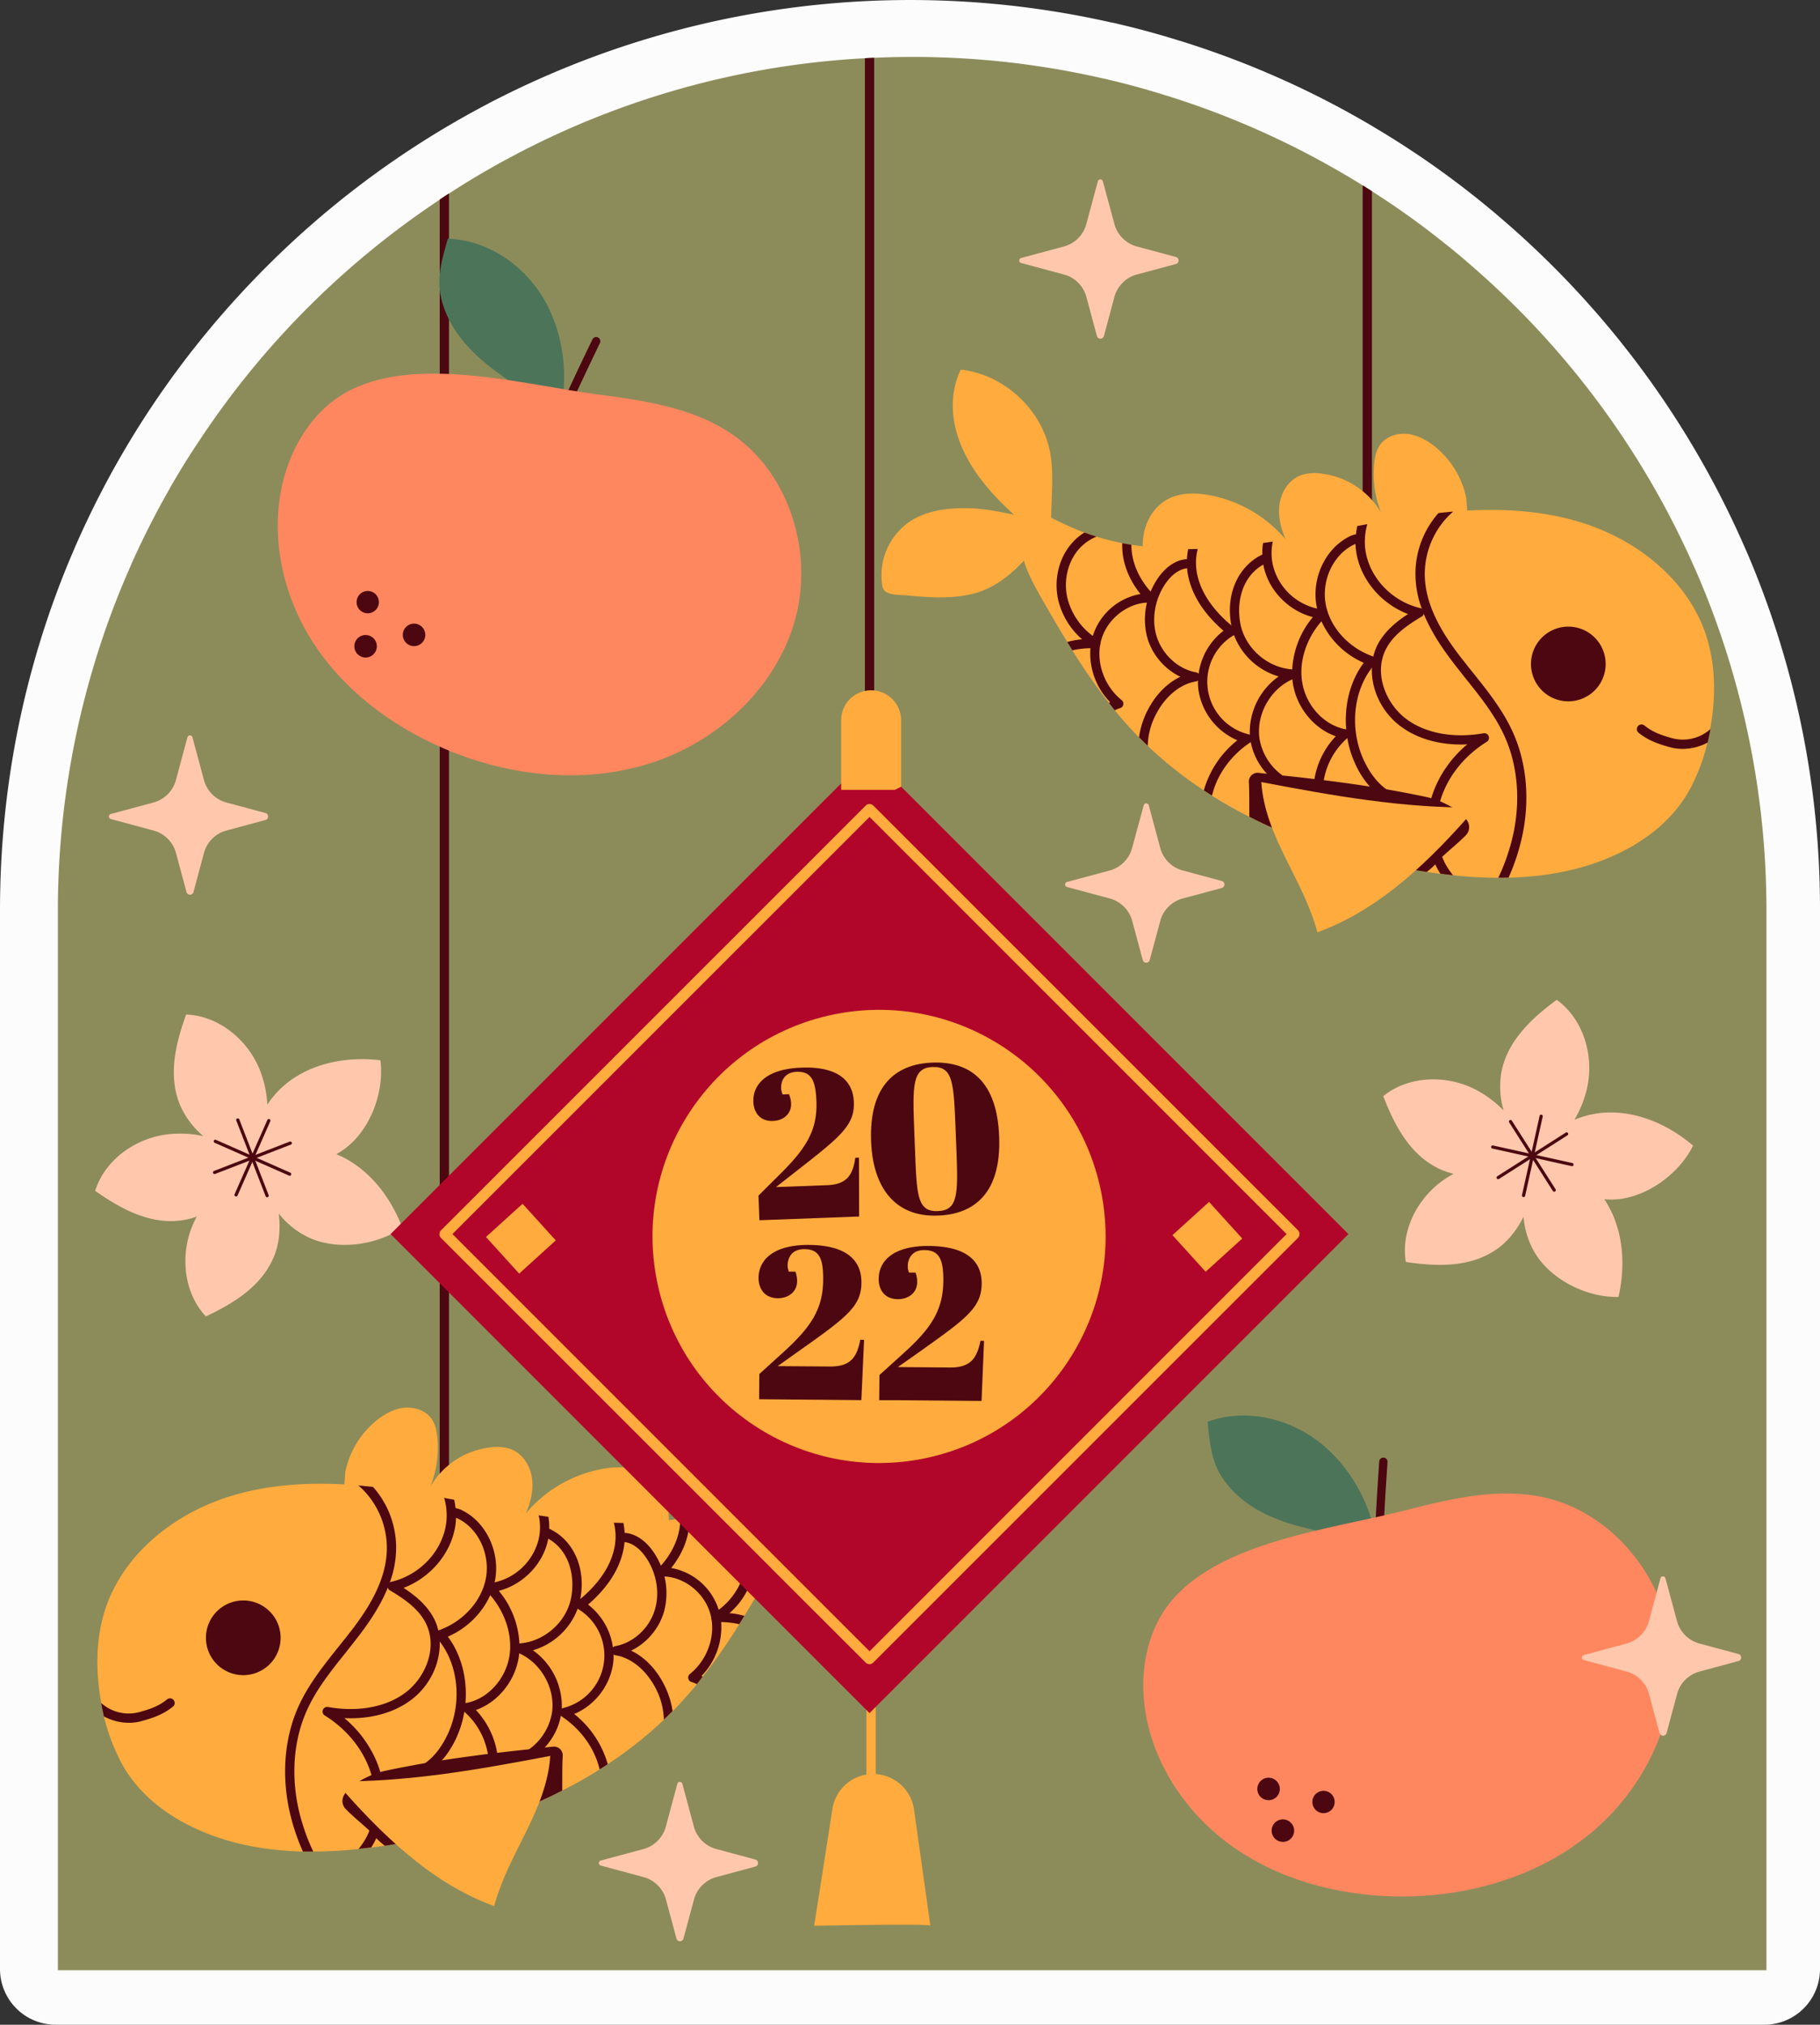 <svg xmlns="http://www.w3.org/2000/svg" width="971" height="1080" viewBox="0 0 971 1080"><rect x="0" y="0" width="971" height="1080" fill="#333333" stroke="none"/><g id="Слой_2" data-name="Слой 2"><g id="stickers04_537981174"><g id="stickers04_537981174-2" data-name="stickers04_537981174"><path d="M941.28 1080A29.72 29.72.0 0 0 971 1050.28V485.51a482.35 482.35.0 0 0-37.58-187.62c-1.46-3.47-3-6.88-4.5-10.29A488 488 0 0 0 800.83 116.44l-.29-.26A478.78 478.78.0 0 0 733.35 68c-.29-.19-.59-.37-.89-.55a482.31 482.31.0 0 0-1e2-44.76c-.9-.31-2.13-.69-3.4-1.05C618.58 18.37 608 15.47 597.52 13c-1.53-.39-3-.75-4.59-1A486.27 486.27.0 0 0 263.62 53.63c-1.22.59-2.44 1.23-3.65 1.92a484.88 484.88.0 0 0-117.75 86.67C50.51 233.93.0 355.85.0 485.51v564.77A29.72 29.72.0 0 0 29.72 1080z" fill="#fcfcfc"/><path d="M30.88 486.15v564.77H942.43V486.15a454.91 454.91.0 0 0-12.38-105.87A449.94 449.94.0 0 0 907.16 310q-2-4.75-4.16-9.51A455.53 455.53.0 0 0 782.42 139.46v-.05c-3.92-3.37-7.93-6.69-12-9.86A432 432 0 0 0 731.93 102c-1.63-1.08-3.27-2.12-4.95-3.12-2.77-1.73-5.55-3.46-8.37-5.1a0 0 0 0 0-.05.0 452.25 452.25.0 0 0-93.88-42.06c-.9-.3-1.84-.59-2.78-.84Q607 46.15 591.58 42.55c-1.14-.29-2.28-.59-3.47-.79A453.3 453.3.0 0 0 486.65 30.37c-6.78.0-13.52.15-20.26.45-1.63.0-3.27.14-4.95.24A452 452 0 0 0 278 80.9c-.84.4-1.69.84-2.53 1.34q-18.51 9.66-35.92 21c-1.68 1-3.31 2.13-4.95 3.27A455.1 455.1.0 0 0 106.87 234.23C101.27 242.55 96 251 91 259.69c-.6 1.14-1.24 2.28-1.88 3.42-6.44 11.4-12.39 23.14-17.84 35.13-.54 1.19-1.09 2.37-1.58 3.61A444.09 444.09.0 0 0 53.17 345 455.54 455.54.0 0 0 30.88 486.15z" fill="#8c8c5b"/><path d="M50.79 635.2c5-16.17 20.82-27.64 37.57-30a58 58 0 0 1 20.13.81 45.42 45.42.0 0 1-12.25-16.17c-6.68-15.62-2.74-32.7 3.07-48.67 16.91.58 32.13 12.85 38.83 28.38a58.17 58.17.0 0 1 4.49 19.67 49.27 49.27.0 0 1 12-12.67c13.65-10 31.52-13 48.31-11 2.22 16.93-5.4 37.33-19.22 47.37a42.84 42.84.0 0 1-4.3 2.71c1 .43 2.09.89 3.1 1.39 15.17 7.51 26.12 21.95 32.09 37.77-14 9.79-35.61 12.44-50.89 4.82a45.22 45.22.0 0 1-15-12.29c.95 7.79.33 15.66-2.39 22.51-6.28 15.79-21.12 25.13-36.5 32.35-11.58-12.33-13.72-31.76-7.52-47.5a55.8 55.8.0 0 1 2.67-5.76A39.67 39.67.0 0 1 97 650.92C80.14 653.27 64.68 645 50.79 635.2z" fill="#ffc8ac"/><path d="M143 638.47a.85.85.0 0 0 .32-1l-15.66-40.4a.86.86.0 0 0-1.11-.49.84.84.0 0 0-.49 1.1l15.67 40.41a.85.85.0 0 0 1.11.48z" fill="#4c0711"/><path d="M155 627a.93.93.0 0 0 .31-.37.86.86.0 0 0-.44-1.13L115.21 608a.85.85.0 1 0-.69 1.56l39.64 17.5A.88.88.0 0 0 155 627z" fill="#4c0711"/><path d="M155.36 610.44a.86.86.0 0 0-.78-1.51l-40.41 15.66a.85.85.0 0 0 .62 1.59l40.41-15.66z" fill="#4c0711"/><path d="M126.41 638.09a.87.87.0 0 0 .31-.37l17.49-39.64a.85.85.0 1 0-1.56-.69L125.15 637a.86.86.0 0 0 1.26 1.06z" fill="#4c0711"/><path d="M727 98.88V308.2h4.95V102C730.3 100.92 728.66 99.88 727 98.88z" fill="#4c0711"/><path d="M782.31 265.87A47.43 47.43.0 0 0 765 237.78c-4.27-3.32-9.28-5.94-14.67-6.37s-11.17 1.65-14.22 6.12c-1.9 2.8-2.6 6.24-2.95 9.61a55.56 55.56.0 0 0 3.73 26.38 42.83 42.83.0 0 0-32.81-21 22.55 22.55.0 0 0-10.51 1.17c-6 2.46-9.94 8.67-10.9 15.09s.66 13 3.22 18.95A70 70 0 0 0 644.49 264c-7.22-1.22-15-1.21-21.47 2.25-6.66 3.56-11.14 10.5-12.67 17.89s-.32 15.16 2.38 22.21c7.22 18.89 25 32.64 44.54 37.77s40.59 2.34 59.48-4.87c28.66-11 53.52-32.54 66.5-60.35z" fill="#ffab3d"/><path d="M544.57 290.62a40.16 40.16.0 0 0 1.68 8.38c2.18 7.38 6.1 14.26 9.91 20.95 4.31 7.53 8.67 15.06 13.23 22.49.89 1.49 1.83 3 2.72 4.46a303.1 303.1.0 0 0 19.53 28c1 1.34 2 2.68 3.12 4 2.37 2.92 4.85 5.79 7.37 8.57 1.84 2 3.67 4 5.55 5.84 1.54 1.54 3.07 3.07 4.66 4.56a215.52 215.52.0 0 0 29.92 23.73c1.44 1 2.88 1.88 4.36 2.83q9.66 6.09 19.92 11.24c4 2 8 4 12 5.75.74.39 1.53.69 2.28 1 1.53.69 3.07 1.33 4.6 2a310.27 310.27.0 0 0 51.87 16.25c1.84.44 3.72.84 5.55 1.19l3.76.74c1.69.35 3.43.64 5.11.94 1.24.25 2.48.45 3.67.65h0l5.7.89h.05c2.38.34 4.81.74 7.23 1 .65.1 1.34.15 2 .25 1.58.2 3.17.34 4.75.54a233.43 233.43.0 0 0 24.23 1.34c1.83.0 3.62.0 5.45-.05h0c20.11-.5 39.83-4.06 57.91-12.58 13.62-6.39 26.16-15.66 34.78-28a58.12 58.12.0 0 0 3.57-5.7 37.43 37.43.0 0 0 2.38-4.56 100.75 100.75.0 0 0 7.52-21.25c.35-1.54.7-3.08 1-4.61.15-.84.34-1.69.44-2.53 3.12-17 3.07-34.78-2.52-51.07-.6-1.79-1.29-3.52-2-5.26-.64-1.53-1.34-3-2.13-4.5-12-23.78-35.67-41-61.33-49.15-19.87-6.29-40.82-7.73-61.73-6.59-2.48.15-5 .3-7.43.5s-5.2.49-7.82.79h-.06c-4.51.45-9 1-13.47 1.68-8.23 1.24-16.4 2.68-24.52 4.22l-5.36 1c-12.72 2.42-25.41 5-38.19 7.13-2.28.45-4.51.79-6.79 1.14-1.73.3-3.46.55-5.15.79h-.05c-3.32.5-6.64.94-10 1.34-8.22 1-16.59 1.64-24.92 1.83-1.73.05-3.41.1-5.1.1a188.94 188.94.0 0 1-24.27-1.48c-2-.2-4.07-.5-6.1-.85-1.58-.24-3.22-.54-4.85-.89A131.12 131.12.0 0 1 585 286.26c-2.13-.69-4.31-1.38-6.44-2.18h0c-1.53-.54-3-1.14-4.5-1.78-4.47-1.83-8.87-4-13.23-6.14-.75-.4-1.54-.75-2.28-1.14C553.14 279.58 547.69 284.28 544.57 290.62z" fill="#ffab3d"/><path d="M755.17 306.67a53.79 53.79.0 0 0 3.41 18.09c.3.89.65 1.73 1 2.57v.05c4 9.76 9.9 18.43 15.36 25.57 2.32 3.07 4.75 6.09 7.13 9.11 7.78 9.71 15.8 19.72 20.81 31.06 6.78 15.16 8.37 33.49 4.51 51.63a109.41 109.41.0 0 1-8 23.43c1.83.0 3.62.0 5.45-.05h0a112.85 112.85.0 0 0 7.33-22.34c4.06-19.13 2.38-38.55-4.81-54.7C802.13 379.2 793.91 368.9 786 359c-2.43-3-4.8-6-7.13-9-8.62-11.29-18.53-26.4-18.73-43.34A44.45 44.45.0 0 1 773 275c.75-.74 1.54-1.44 2.33-2.13-2.62.25-5.2.49-7.82.79h-.06A48.86 48.86.0 0 0 755.17 306.67z" fill="#4c0711"/><path d="M816.8 354.17a19.92 19.92.0 1 0 19.92-19.92A19.92 19.92.0 0 0 816.8 354.17z" fill="#4c0711"/><path d="M723.21 290.13a29.31 29.31.0 0 0 .35 4.16c2.23 14.81 13.28 27.79 27.65 33.24-6.59 4.31-12.74 9.46-16.36 16.6a27.31 27.31.0 0 0-2.17 6.09 28.84 28.84.0 0 0-.75 5.85v.05c-.49 11.44 5.11 23.63 15.21 31.21 9.27 7 22 10.4 35.67 9.71a61.07 61.07.0 0 0-17.44 23.68c-.64 1.63-1.24 3.27-1.73 5 0 .1.0.25-.1.35a51.32 51.32.0 0 0-1.64 8.07A50.05 50.05.0 0 0 765 459.36a43.07 43.07.0 0 0 3.46 6.69c.65.1 1.34.15 2 .25 1.58.2 3.17.34 4.75.54a38.25 38.25.0 0 1-4.06-6c-.59-1.09-1.09-2.23-1.53-3.27a46.18 46.18.0 0 1-1.3-30.17c.5-1.59 1-3.22 1.69-4.81 4.31-10.75 12.58-20.31 23.19-26.9a2.48 2.48.0 0 0-1.74-4.56c-15.95 2.83-31.06.05-41.32-7.73-10.5-7.87-17.38-23.87-10.8-37 3.87-7.68 11.45-12.93 19.13-17.49a2.48 2.48.0 0 0 1.14-1.49v-.05a2.32 2.32.0 0 0-1-2.57 1.92 1.92.0 0 0-.84-.45c-15.06-3.47-27.09-16.1-29.28-30.76a33.47 33.47.0 0 1 1-14l-5.36 1c-.29 1.43-.54 2.92-.69 4.41A29.36 29.36.0 0 0 723.21 290.13z" fill="#4c0711"/><path d="M702.56 324q.06.3.15.6A32.84 32.84.0 0 0 705 331.4a44.21 44.21.0 0 0 22.59 22.14c-7.23 9.61-10.5 22.64-9.36 35.52a36.36 36.36.0 0 0 .6 4.61 52 52 0 0 0 3.71 12.63 49.14 49.14.0 0 0 8.22 13.23 37.26 37.26.0 0 0 6.54 5.9 39.61 39.61.0 0 0 20.07 6.39c-4.76 5.44-9.22 12.48-10.51 20.8a31.26 31.26.0 0 0-.44 5.25 3.78 3.78.0 0 0 .05.75 38.14 38.14.0 0 0 .19 4c1.69.35 3.43.64 5.11.94a44.15 44.15.0 0 1-.4-5.69c-.05-9.57 5.11-17.74 10.55-23.69 1.3-1.38 2.63-2.67 3.87-3.81a2.48 2.48.0 0 0 .44-3.07 2.38 2.38.0 0 0-2.67-1.19.3.3.0 0 0-.2.05c-6.59 2.13-17.54-.79-23.23-4.76a4.25 4.25.0 0 1-.5-.39c-5.1-3.67-9.31-9.32-12.53-16.65-7-16.15-5-35.57 4.85-48.2v-.05a13.94 13.94.0 0 1 1.59-2 2.44 2.44.0 0 0-.84-3.87.38.38.0 0 0-.2-.1c-12.69-4.41-22.54-15.06-25.07-27.1-2.68-12.78 3.47-26.65 14.32-32.25.44-.2.94-.44 1.48-.64a4.42 4.42.0 0 1 1.93-.35 2.44 2.44.0 0 0 2.73-2.23 2.48 2.48.0 0 0-2.23-2.67 6.71 6.71.0 0 0-2.23.1 11.38 11.38.0 0 0-3.91 1.38C706.72 293 699.44 309.15 702.56 324z" fill="#4c0711"/><path d="M673.52 295.82v.06a26.39 26.39.0 0 0 .5 5.25v.05a9.4 9.4.0 0 0 .2 1.14c2.82 12.92 13.47 23.58 26.21 26.85a47.23 47.23.0 0 0-11 27.89 26.76 26.76.0 0 0 .1 5.3c.05.64.09 1.24.2 1.88 1.93 13.13 11.29 24.43 22.93 28.49a43.54 43.54.0 0 0-11.39 22.79 39 39 0 0 0-.5 4.16 2.35 2.35.0 0 0 0 .59c-.05 1.24-.05 2.43.0 3.67a38.77 38.77.0 0 0 13.92 27.59 35.66 35.66.0 0 0 23.83 7.78c-.39.45-.79.89-1.14 1.34 1.84.44 3.72.84 5.55 1.19a31 31 0 0 1 3.57-3.22 15.72 15.72.0 0 1 2.18-1.39 2.49 2.49.0 0 0-1.79-4.61.43.43.0 0 0-.24.05 30 30 0 0 1-28.83-4.95 33.81 33.81.0 0 1-12.09-27.25 24.4 24.4.0 0 1 .54-4.36 38.6 38.6.0 0 1 12.59-22.44 2.28 2.28.0 0 1 .39-.35 2.42 2.42.0 0 0 .79-2.53 2.34 2.34.0 0 0-1.78-1.73.3.3.0 0 0-.2-.05c-11.64-2-21.5-12.78-23.38-25.51C693 352.65 697 340.61 705 331.4c.7-.75 1.34-1.44 2-2.14a2.37 2.37.0 0 0 .6-2.57 2.49 2.49.0 0 0-2.08-1.64 27.08 27.08.0 0 1-2.82-.44 31.23 31.23.0 0 1-23.64-23.34 29.27 29.27.0 0 1 0-12.43c-1.73.3-3.46.55-5.15.79h-.05A29.29 29.29.0 0 0 673.52 295.82z" fill="#4c0711"/><path d="M656.93 333.48a2.51 2.51.0 0 0 .1.59 29.5 29.5.0 0 0 1.29 4.56 36.42 36.42.0 0 0 23.87 22.19 36.46 36.46.0 0 0-15.4 31.11c.05 1 .2 2 .34 3.08.06.25.1.49.15.74a34.21 34.21.0 0 0 8.62 16.94 36.27 36.27.0 0 0 17.34 10.56 40.13 40.13.0 0 0-12.38 19.17c1.53.69 3.07 1.33 4.6 2a34.6 34.6.0 0 1 15.26-20.46.0.0.0 0 1 0-.05 2.48 2.48.0 0 0 1.14-2.73 2.17 2.17.0 0 0-1.14-1.48 2.37 2.37.0 0 0-1.14-.4 29 29 0 0 1-15.3-5.64A30.27 30.27.0 0 1 672 394.21c-2-12.83 5.64-26.6 17.49-31.85l1.09-.45a2.5 2.5.0 0 0 1.53-2.72 2.43 2.43.0 0 0-2.28-2.08 1.35 1.35.0 0 1-.44-.05c-13.08-.89-24.92-11.15-27.55-24-2.32-11.29.54-25.37 12.14-31.9v-.05c.45-.25.89-.45 1.34-.7a2.48 2.48.0 0 0 1.14-3.32 2.51 2.51.0 0 0-3-1.29v.06a.91.91.0 0 0-.34.09C660.3 302.32 653.81 317.33 656.93 333.48z" fill="#4c0711"/><path d="M633.25 298.2a32.21 32.21.0 0 0 .1 4.91 23.44 23.44.0 0 0 .49 3.76c2.53 12.93 11.2 22.94 18.93 29.58a34.82 34.82.0 0 0-13.28 22.89 29.4 29.4.0 0 0-.35 3.61V363a30.11 30.11.0 0 0 .35 5.6 34.79 34.79.0 0 0 20.66 26.26 52.49 52.49.0 0 0-17.89 26.7c1.44 1 2.88 1.88 4.36 2.83A14.38 14.38.0 0 1 647 423c2.82-10.55 10.11-20.37 19.87-26.85a2.7 2.7.0 0 0 .44-.35 2.62 2.62.0 0 0 .65-2.13 2.34 2.34.0 0 0-1.14-1.69 1.89 1.89.0 0 0-.7-.29 28.88 28.88.0 0 1-7.92-52.86c.05.0.09.0.15-.15a2.47 2.47.0 0 0 1-1.83 2.42 2.42.0 0 0-1-2.08c-.49-.4-1-.8-1.48-1.24-7.28-6.1-15.86-15.51-18.23-27.55A29.89 29.89.0 0 1 639 292.8c-1.73.05-3.41.1-5.1.1A37.67 37.67.0 0 0 633.25 298.2z" fill="#4c0711"/><path d="M607.68 393.27c1.54 1.54 3.07 3.07 4.66 4.56a38.09 38.09.0 0 1 4.76-17.49c4.95-9.21 12.78-15.55 20.95-16.84a2.19 2.19.0 0 0 1.09-.5v0a2.17 2.17.0 0 0 1-1.88 2.27 2.27.0 0 0-.64-1.73 2.7 2.7.0 0 0-1.39-.75c-9.51-1.73-17.93-9.41-21-19.12-2.93-9.31-.94-20.36 5.05-28.73 3.27-4.56 7.33-7.33 11.15-7.63a7.82 7.82.0 0 1 1.53.0 2.47 2.47.0 0 0 .45-4.91 14.44 14.44.0 0 0-2.08.0c-5.4.3-10.8 3.67-15.06 9.61a39.75 39.75.0 0 0-4.31 7.78 42.19 42.19.0 0 0-1.94 5.85 37.84 37.84.0 0 0 .45 19.52A34 34 0 0 0 629.73 361c-6.79 3.22-12.83 9.22-17 17A45.13 45.13.0 0 0 607.68 393.27z" fill="#4c0711"/><path d="M592.28 374.55a3.59 3.59.0 0 0-.64.34c1 1.34 2 2.68 3.12 4a14.87 14.87.0 0 1 2.87-1.19 2.45 2.45.0 0 0 .79-4.26c-9.51-7.63-14-20.81-10.9-32 3-10.95 13.48-19.47 24.42-20 .55-.05 1.09-.05 1.64-.05A2.39 2.39.0 0 0 616 319.9a2.51 2.51.0 0 0-.55-2.72c-.54-.55-1-1-1.53-1.59-6.64-7.38-10.36-16.35-10.31-25-1.58-.24-3.22-.54-4.85-.89-.4 9.42 3.12 19 9.71 27.15A32.65 32.65.0 0 0 583 339.27c-.1.25-.15.55-.24.8a30 30 0 0 0-1 5.69A37.26 37.26.0 0 0 592.28 374.55z" fill="#4c0711"/><path d="M564.63 320.25A40.16 40.16.0 0 0 577.31 341a44.55 44.55.0 0 0-7.92 1.43c.89 1.49 1.83 3 2.72 4.46a47.58 47.58.0 0 1 9.62-1.14c.89.0 1.78.0 2.67.05a2.46 2.46.0 0 0 2.53-1.68 2.54 2.54.0 0 0-1-2.88 34.25 34.25.0 0 1-2.88-2 36.18 36.18.0 0 1-13.57-20.16c-2.18-9.31.15-19.32 6.09-26.16a25.39 25.39.0 0 1 9.46-6.69c-2.13-.69-4.31-1.38-6.44-2.18h0a28.09 28.09.0 0 0-6.68 5.65C564.83 297.66 562.1 309.4 564.63 320.25z" fill="#4c0711"/><path d="M666.29 417.09c.32 6 .21 12.26.25 18.54 4.7 2.43 9.46 4.71 14.32 6.79 1.53.69 3.07 1.33 4.6 2a310.27 310.27.0 0 0 51.87 16.25c1.84.44 3.72.84 5.55 1.19l3.76.74c1.69.35 3.43.64 5.11.94 3.16.59 6.26 1.06 9.44 1.55h0a37.85 37.85.0 0 0 6.47-6.22c3.14-3.54 9.05-7.95 14.25-13.19a6.23 6.23.0 0 0 1.23-7.29c-3-5.52-10.24-8.91-14.87-11a26 26 0 0 0-4.65-1.64c-1.29-.35-2.72-.64-4.36-1-6.89-1.44-13.42-2.62-19.67-3.76-3-.5-5.94-1-8.87-1.44-8.32-1.29-16.35-2.38-24.52-3.42l-5-.59c-5.5-.65-11.1-1.29-16.94-1.88-2.73-.35-5.55-.65-8.43-.95l-4.39-.48A4.68 4.68.0 0 0 666.29 417.09z" fill="#4c0711"/><path d="M560.6 280.61q.28-7.67.55-15.35c.28-8.05.56-16.18-.94-24.09-4.29-22.77-24.61-41.55-47.65-44-6.39 13.52-5.12 28.55 1 42.23s16.32 25.06 27.38 35.12c-7.72-1.56-16.07-3.27-23.94-3.44-11.05-.24-22.63 1.08-31.8 7.24a34.79 34.79.0 0 0-14.43 34.47c.93 4.94 8.29 4.38 13.29 4.83 13.45 1.22 27.44 2.25 40.08-2.51C539.22 309.36 551.63 294.06 560.6 280.61z" fill="#ffab3d"/><path d="M702.85 497.29c34.13-12.42 60.95-39.1 84.75-66.53-39.1.36-76.26-6.29-114.68-13.6C674.93 446.57 695.27 468.8 702.85 497.29z" fill="#ffab3d"/><path d="M874.21 390.85c5.61 4.5 11.15 6.14 16.6 7.67a25 25 0 0 0 6.93.94 27.76 27.76.0 0 0 13.33-3.41c.35-1.54.7-3.08 1-4.61.15-.84.34-1.69.44-2.53a22 22 0 0 1-20.36 4.86c-5.15-1.49-10-2.88-14.81-6.79a2.5 2.5.0 0 0-3.47.35A2.46 2.46.0 0 0 874.21 390.85z" fill="#4c0711"/><path d="M234.59 106.46V827.64h4.95V103.19C237.86 104.23 236.23 105.32 234.59 106.46z" fill="#4c0711"/><path d="M184.2 785.31a47.4 47.4.0 0 1 17.27-28.08c4.27-3.32 9.27-6 14.66-6.38s11.18 1.66 14.23 6.12c1.9 2.8 2.6 6.24 2.95 9.61A55.42 55.42.0 0 1 229.57 793a42.88 42.88.0 0 1 32.81-21.05 22.45 22.45.0 0 1 10.52 1.18c6 2.45 9.93 8.67 10.9 15.08s-.66 13-3.22 19A69.91 69.91.0 0 1 322 783.42c7.23-1.23 15-1.21 21.48 2.25 6.66 3.55 11.14 10.5 12.66 17.89s.33 15.16-2.37 22.21c-7.22 18.88-25 32.64-44.54 37.77s-40.59 2.34-59.48-4.88c-28.66-10.95-53.52-32.54-66.5-60.35z" fill="#ffab3d"/><path d="M421.94 810.07a39.58 39.58.0 0 1-1.69 8.37c-2.17 7.38-6.09 14.27-9.9 21-4.31 7.53-8.67 15.06-13.23 22.49-.89 1.48-1.83 3-2.73 4.46a304.25 304.25.0 0 1-19.51 28c-1 1.33-2 2.67-3.12 4-2.38 2.92-4.86 5.8-7.39 8.57-1.83 2-3.66 4-5.54 5.85-1.54 1.53-3.08 3.07-4.66 4.55A215 215 0 0 1 324.24 941c-1.43 1-2.87 1.89-4.36 2.83-6.43 4.06-13.07 7.83-19.91 11.25-4 2-8 4-12 5.74-.74.4-1.53.69-2.28 1-1.53.7-3.07 1.34-4.61 2a308 308 0 0 1-51.86 16.25c-1.84.45-3.72.84-5.55 1.19l-3.77.75c-1.68.34-3.42.64-5.1.94-1.24.24-2.48.44-3.67.64H211c-1.88.3-3.76.6-5.7.89h0c-2.38.35-4.81.75-7.24 1-.64.1-1.33.15-2 .25-1.58.2-3.17.35-4.76.55a233.23 233.23.0 0 1-24.22 1.33c-1.83.0-3.61.0-5.45.0h-.05c-20.11-.49-39.83-4.06-57.91-12.58-13.63-6.39-26.16-15.65-34.78-28a57 57 0 0 1-3.57-5.7A35.33 35.33.0 0 1 63 936.74a100.06 100.06.0 0 1-7.54-21.25c-.34-1.54-.69-3.07-1-4.61-.14-.84-.34-1.68-.44-2.52-3.12-17-3.08-34.78 2.52-51.08.6-1.78 1.29-3.52 2-5.25.65-1.54 1.34-3 2.14-4.51 12-23.78 35.66-41 61.33-49.15 19.86-6.29 40.82-7.72 61.73-6.58 2.47.15 4.95.29 7.43.49s5.2.5 7.83.79h0c4.51.45 9 1 13.48 1.69 8.22 1.24 16.4 2.67 24.52 4.21l5.35 1c12.74 2.43 25.42 5 38.2 7.13 2.28.45 4.51.8 6.79 1.14 1.73.3 3.47.55 5.15.8h0c3.32.49 6.64.94 10 1.33 8.23 1 16.6 1.64 24.93 1.84 1.73.0 3.42.1 5.1.1a188.94 188.94.0 0 0 24.27-1.49c2-.2 4.07-.49 6.1-.84 1.58-.25 3.21-.55 4.85-.89a133.66 133.66.0 0 0 13.73-3.42c2.12-.7 4.31-1.39 6.43-2.18H388c1.54-.55 3-1.14 4.51-1.79 4.46-1.83 8.87-4 13.23-6.14.74-.39 1.54-.74 2.28-1.14C413.37 799 418.82 803.73 421.94 810.07z" fill="#ffab3d"/><path d="M211.34 826.12a53.79 53.79.0 0 1-3.42 18.08c-.3.89-.64 1.73-1 2.58v.05c-4 9.76-9.91 18.43-15.35 25.56-2.34 3.07-4.76 6.09-7.14 9.12-7.78 9.71-15.8 19.71-20.81 31.06-6.79 15.16-8.37 33.49-4.51 51.62a109.78 109.78.0 0 0 8 23.43c-1.83.0-3.61.0-5.45.0h-.05a113.51 113.51.0 0 1-7.33-22.34c-4.06-19.12-2.38-38.54 4.8-54.69 5.31-11.89 13.53-22.2 21.46-32.11 2.42-3 4.8-6 7.13-9 8.62-11.3 18.53-26.41 18.72-43.35a44.48 44.48.0 0 0-12.87-31.66c-.75-.74-1.54-1.43-2.33-2.13 2.62.25 5.2.5 7.83.79h0A48.83 48.83.0 0 1 211.34 826.12z" fill="#4c0711"/><path d="M149.71 873.61a19.92 19.92.0 1 1-19.92-19.92A19.92 19.92.0 0 1 149.71 873.61z" fill="#4c0711"/><path d="M243.29 809.57a30.57 30.57.0 0 1-.34 4.16c-2.23 14.82-13.28 27.8-27.64 33.25 6.59 4.31 12.72 9.46 16.34 16.59a26.29 26.29.0 0 1 2.18 6.1 28.74 28.74.0 0 1 .75 5.84v0c.49 11.44-5.11 23.63-15.22 31.21-9.26 7-21.94 10.4-35.67 9.71a61.17 61.17.0 0 1 17.45 23.68c.64 1.64 1.23 3.27 1.73 5 0 .1.0.24.1.34a51.41 51.41.0 0 1 1.63 8.08 49.94 49.94.0 0 1-3.07 25.22 42.59 42.59.0 0 1-3.47 6.68c-.64.1-1.33.15-2 .25-1.58.2-3.17.35-4.76.55a38.18 38.18.0 0 0 4.07-6c.59-1.09 1.09-2.23 1.54-3.27a46.17 46.17.0 0 0 1.28-30.17c-.5-1.58-1-3.22-1.68-4.8-4.31-10.75-12.58-20.32-23.19-26.91a2.47 2.47.0 0 1 1.74-4.55c15.95 2.82 31.06.05 41.31-7.73 10.51-7.88 17.39-23.88 10.8-37-3.86-7.68-11.44-12.93-19.12-17.49a2.46 2.46.0 0 1-1.14-1.48v-.05a2.22 2.22.0 0 1-.05-1 2.25 2.25.0 0 1 1-1.59 1.83 1.83.0 0 1 .85-.44c15.06-3.47 27.09-16.11 29.27-30.77a33.31 33.31.0 0 0-1-14l5.35 1a42.64 42.64.0 0 1 .7 4.41A29.4 29.4.0 0 1 243.29 809.57z" fill="#4c0711"/><path d="M264 843.46c-.05.2-.09.39-.14.59a33.48 33.48.0 0 1-2.28 6.79A44.19 44.19.0 0 1 238.93 873c7.24 9.61 10.51 22.65 9.37 35.52a38 38 0 0 1-.59 4.61A52.63 52.63.0 0 1 244 925.75 49.33 49.33.0 0 1 235.77 939a37.26 37.26.0 0 1-6.54 5.9 39.49 39.49.0 0 1-20.07 6.39c4.76 5.45 9.21 12.49 10.51 20.81a31.17 31.17.0 0 1 .44 5.25 3.69 3.69.0 0 1-.05.74 35.78 35.78.0 0 1-.2 4c-1.68.34-3.42.64-5.1.94a44.43 44.43.0 0 0 .4-5.7c0-9.56-5.11-17.74-10.56-23.68-1.28-1.39-2.62-2.68-3.86-3.82a2.49 2.49.0 0 1-.45-3.07 2.41 2.41.0 0 1 2.68-1.19.3.3.0 0 1 .2.0c6.59 2.13 17.53-.79 23.23-4.75a3.5 3.5.0 0 0 .5-.4c5.1-3.67 9.31-9.31 12.53-16.65 7-16.15 5-35.57-4.85-48.2v0a15.33 15.33.0 0 0-1.59-2 2.45 2.45.0 0 1 .84-3.86.38.38.0 0 1 .2-.1c12.68-4.41 22.54-15.06 25.07-27.1 2.68-12.78-3.47-26.66-14.32-32.25-.45-.2-.94-.45-1.49-.65a4.36 4.36.0 0 0-1.93-.34 2.44 2.44.0 0 1-2.72-2.23 2.49 2.49.0 0 1 2.23-2.68 6.71 6.71.0 0 1 2.23.1 11.39 11.39.0 0 1 3.91 1.39C259.79 812.4 267.07 828.6 264 843.46z" fill="#4c0711"/><path d="M293 815.27v.05a27.07 27.07.0 0 1-.49 5.25v0a9.08 9.08.0 0 1-.2 1.14c-2.82 12.93-13.48 23.58-26.2 26.85a47.38 47.38.0 0 1 11 27.89 26.74 26.74.0 0 1-.1 5.3c-.05.65-.1 1.24-.2 1.89-1.93 13.12-11.29 24.42-22.93 28.48A43.65 43.65.0 0 1 265.24 935a39.64 39.64.0 0 1 .5 4.16 2.43 2.43.0 0 1 .05.6c0 1.24.0 2.42.0 3.66A38.79 38.79.0 0 1 251.87 971 35.72 35.72.0 0 1 228 978.76c.4.44.8.89 1.15 1.33-1.84.45-3.72.84-5.55 1.19a31 31 0 0 0-3.57-3.22 16.71 16.71.0 0 0-2.18-1.39 2.57 2.57.0 0 1-1.14-3.22 2.54 2.54.0 0 1 2.93-1.38.43.43.0 0 1 .24.0 30.07 30.07.0 0 0 28.84-5 33.81 33.81.0 0 0 12.08-27.24 26.25 26.25.0 0 0-.54-4.36 38.67 38.67.0 0 0-12.58-22.45 4.73 4.73.0 0 0-.4-.34 2.42 2.42.0 0 1-.79-2.53 2.36 2.36.0 0 1 1.78-1.74.34.34.0 0 1 .19.0c11.65-2 21.51-12.79 23.39-25.52 1.58-10.85-2.38-22.89-10.35-32.1-.7-.74-1.34-1.44-2-2.13a2.39 2.39.0 0 1-.6-2.58A2.48 2.48.0 0 1 261 844.5a28.18 28.18.0 0 0 2.83-.45 31.23 31.23.0 0 0 23.63-23.33 29.32 29.32.0 0 0-.05-12.44c1.73.3 3.47.55 5.15.8h0A28.64 28.64.0 0 1 293 815.27z" fill="#4c0711"/><path d="M309.58 852.92a2.51 2.51.0 0 1-.1.6 30.49 30.49.0 0 1-1.28 4.55 36.44 36.44.0 0 1-23.88 22.2 36.47 36.47.0 0 1 15.4 31.11c-.05 1-.19 2-.34 3.07-.05.25-.11.5-.15.74a34.17 34.17.0 0 1-8.63 16.95 36.17 36.17.0 0 1-17.33 10.55 40.21 40.21.0 0 1 12.38 19.17c-1.53.7-3.07 1.34-4.61 2a34.58 34.58.0 0 0-15.25-20.46.0.0.0 0 0-.05.0 2.44 2.44.0 0 1-1.14-2.72 2.16 2.16.0 0 1 1.14-1.49 2.51 2.51.0 0 1 1.13-.39 29.1 29.1.0 0 0 15.32-5.65 30.24 30.24.0 0 0 12.28-19.42c2-12.83-5.65-26.6-17.49-31.86-.34-.15-.74-.29-1.09-.44a2.51 2.51.0 0 1-1.53-2.73 2.42 2.42.0 0 1 2.28-2.08 1.35 1.35.0 0 0 .44.0c13.08-.89 24.92-11.15 27.55-24 2.33-11.29-.55-25.36-12.14-31.9v0c-.45-.25-.89-.45-1.34-.69a2.49 2.49.0 0 1 1.83-4.61v.05a.93.93.0 0 1 .35.1C306.21 821.76 312.7 836.77 309.58 852.92z" fill="#4c0711"/><path d="M333.26 817.65a32.08 32.08.0 0 1-.1 4.9 24.76 24.76.0 0 1-.49 3.77c-2.53 12.93-11.2 22.93-18.93 29.57A34.8 34.8.0 0 1 327 878.78a27.69 27.69.0 0 1 .34 3.62v.05A29.16 29.16.0 0 1 327 888a34.8 34.8.0 0 1-20.66 26.26A52.5 52.5.0 0 1 324.24 941c-1.43 1-2.87 1.89-4.36 2.83a12.51 12.51.0 0 0-.34-1.44c-2.82-10.55-10.11-20.36-19.87-26.85a3.2 3.2.0 0 1-.44-.35 2.63 2.63.0 0 1-.65-2.13 2.32 2.32.0 0 1 1.14-1.68 1.75 1.75.0 0 1 .7-.3 28.88 28.88.0 0 0 7.92-52.86c0-.05-.1-.05-.14-.15a2.36 2.36.0 0 1-1-1.83 2.43 2.43.0 0 1 .93-2.08c.5-.4 1-.79 1.49-1.24 7.29-6.09 15.85-15.5 18.23-27.54a30 30 0 0 0-.34-13.13c1.73.0 3.42.1 5.1.1A38.79 38.79.0 0 1 333.26 817.65z" fill="#4c0711"/><path d="M358.83 912.72c-1.54 1.53-3.08 3.07-4.66 4.55a38.05 38.05.0 0 0-4.76-17.48c-5-9.22-12.78-15.56-21-16.85a2.3 2.3.0 0 1-1.1-.49v-.05a2.2 2.2.0 0 1-1-1.89 2.25 2.25.0 0 1 .64-1.73 2.65 2.65.0 0 1 1.39-.74c9.51-1.74 17.93-9.41 20.95-19.12 2.92-9.32.95-20.37-5.05-28.74-3.27-4.56-7.33-7.33-11.15-7.63a7.82 7.82.0 0 0-1.53.0 2.46 2.46.0 1 1-.45-4.9 14.44 14.44.0 0 1 2.08.0c5.4.29 10.8 3.66 15.06 9.61a40 40 0 0 1 4.31 7.78 40.73 40.73.0 0 1 1.93 5.84 37.73 37.73.0 0 1-.44 19.52 34 34 0 0 1-17.34 20.07c6.79 3.22 12.83 9.21 17 17A45.21 45.21.0 0 1 358.83 912.72z" fill="#4c0711"/><path d="M374.23 894a4.13 4.13.0 0 1 .65.35c-1 1.33-2 2.67-3.12 4a17 17 0 0 0-2.88-1.19 2.5 2.5.0 0 1-1.68-1.88 2.52 2.52.0 0 1 .89-2.38c9.51-7.63 14-20.81 10.9-32-3-11-13.48-19.47-24.43-20-.54.0-1.09.0-1.63.0a2.38 2.38.0 0 1-2.38-1.48 2.54 2.54.0 0 1 .54-2.73c.55-.54 1-1 1.54-1.58 6.64-7.39 10.36-16.35 10.31-25 1.58-.25 3.21-.55 4.85-.89.4 9.41-3.12 19-9.71 27.15a32.6 32.6.0 0 1 25.41 22.44c.11.24.15.54.26.79a31.66 31.66.0 0 1 1 5.7A37.33 37.33.0 0 1 374.23 894z" fill="#4c0711"/><path d="M401.87 839.69a40 40 0 0 1-12.68 20.76 44.5 44.5.0 0 1 7.93 1.44c-.89 1.48-1.83 3-2.73 4.46a46.68 46.68.0 0 0-9.6-1.14c-.9.0-1.79.0-2.68.0a2.46 2.46.0 0 1-2.53-1.69 2.52 2.52.0 0 1 1-2.87c1-.6 1.94-1.29 2.87-2a36.15 36.15.0 0 0 13.58-20.17c2.18-9.31-.15-19.32-6.09-26.15a25.16 25.16.0 0 0-9.46-6.69c2.12-.7 4.31-1.39 6.43-2.18H388a27.72 27.72.0 0 1 6.69 5.65C401.68 817.1 404.4 828.84 401.87 839.69z" fill="#4c0711"/><path d="M300.22 936.53c-.32 6-.21 12.26-.25 18.55-4.71 2.42-9.46 4.7-14.32 6.78-1.53.7-3.07 1.34-4.61 2a308 308 0 0 1-51.86 16.25c-1.84.45-3.72.84-5.55 1.19l-3.77.75c-1.68.34-3.42.64-5.1.94-3.16.59-6.27 1.06-9.44 1.54h0a37.55 37.55.0 0 1-6.47-6.23c-3.15-3.53-9.05-7.94-14.25-13.19a6.21 6.21.0 0 1-1.23-7.29c3-5.52 10.25-8.91 14.86-11a26.43 26.43.0 0 1 4.66-1.63c1.29-.35 2.73-.65 4.36-1 6.89-1.44 13.43-2.63 19.67-3.77 3-.49 5.94-1 8.87-1.44 8.32-1.28 16.34-2.37 24.52-3.41l4.95-.6c5.5-.64 11.1-1.29 16.95-1.88 2.72-.35 5.54-.65 8.41-.94l4.4-.49A4.69 4.69.0 0 1 300.22 936.53z" fill="#4c0711"/><path d="M405.9 800.05l-.54-15.34c-.28-8.05-.56-16.18.94-24.1 4.3-22.77 24.61-41.55 47.65-44.05 6.39 13.52 5.12 28.56-.95 42.23s-16.32 25.06-27.38 35.13c7.72-1.57 16.07-3.27 23.95-3.45 11-.24 22.62 1.09 31.79 7.25a34.77 34.77.0 0 1 14.43 34.46c-.93 4.94-8.29 4.38-13.3 4.83-13.45 1.22-27.43 2.25-40.07-2.51C427.29 828.8 414.88 813.5 405.9 800.05z" fill="#ffab3d"/><path d="M263.66 1016.73c-34.13-12.42-61-39.1-84.76-66.53 39.11.37 76.27-6.29 114.68-13.6C291.58 966 271.24 988.24 263.66 1016.73z" fill="#ffab3d"/><path d="M92.29 910.29C86.7 914.8 81.15 916.43 75.7 918a25.37 25.37.0 0 1-6.94.94 27.8 27.8.0 0 1-13.33-3.42c-.34-1.54-.69-3.07-1-4.61-.14-.84-.34-1.68-.44-2.52a22 22 0 0 0 20.36 4.85c5.15-1.48 10-2.87 14.81-6.79a2.5 2.5.0 0 1 3.47.35A2.47 2.47.0 0 1 92.29 910.29z" fill="#4c0711"/><path d="M462.26 898.17h4.95v88.54H462.26z" fill="#ffab3d"/><path d="M496.36 1027.19l-8.72-62a22 22 0 0 0-21.78-18.93h0a22 22 0 0 0-21.74 18.6l-9.74 62.35S497.62 1025.93 496.36 1027.19z" fill="#ffab3d"/><path d="M283.22 477.6h361.34v361.34H283.22z" transform="translate(1257.38 795.71) rotate(135)" fill="#b10629"/><path d="M234.44 658.25a2.91 2.91.0 0 0 .15 1 3.22 3.22.0 0 0 .69 1.08l4.26 4.27L380.89 805.89 411.8 836.8v.05l50.08 50a2.93 2.93.0 0 0 2 .84 2.9 2.9.0 0 0 2-.84L692.5 660.28a2.93 2.93.0 0 0 0-4.06L465.9 429.67a2.88 2.88.0 0 0-4 0L239.54 652l-4.26 4.26a3.11 3.11.0 0 0-.69 1.14A2.82 2.82.0 0 0 234.44 658.25zm6.94.0L463.92 435.76 686.41 658.25 463.92 880.79l-49.2-49.19-15.41-15.41z" fill="#ffab3d"/><circle cx="469.02" cy="659.49" r="120.85" transform="translate(-137.67 123.92) rotate(-13.14)" fill="#ffab3d"/><path d="M630.89 646.55h26.37v26.37H630.89z" transform="translate(588.04 1580.02) rotate(-132.2)" fill="#ffab3d"/><path d="M264.67 647.52h26.37v26.37H264.67z" transform="translate(-24.92 1310.37) rotate(-132.2)" fill="#ffab3d"/><path d="M461.44 31.06V402.77h4.95V30.82C464.76 30.86 463.12 31 461.44 31.06z" fill="#4c0711"/><path d="M480.76 419.63V384.21a16 16 0 0 0-16-16h0a16 16 0 0 0-16 16v37.1h28.67z" fill="#ffab3d"/><path d="M458.27 617.48l-1.94.1c-1.33 8.77-4.11 14.22-15.16 14.61l-27.15 1 6.69-5.25c26.85-21 35.33-27 34.83-40.08s-10.8-19.07-28.14-18.37c-18.33.69-25.81 8.76-25.46 18.28.2 5.54 3.47 10.4 10.45 10.15 5.7-.2 9.86-3.91 9.66-9.21a13.26 13.26.0 0 0-1.14-5.06l-3.37.15a9.5 9.5.0 0 1-.79-3.27c-.15-3.61 1.58-8.57 8.27-8.81 7.78-.3 10.11 4.45 10.56 15.65.59 15.85-5.8 25.51-19.92 39.43l-11 10.95.5 13.13 53.2-2z" fill="#4c0711"/><path d="M533.07 606.24c-1.14-29.78-15.7-40.18-35.72-39.44-19.81.79-33.73 12.53-32.6 42.06.9 23.63 12 40.48 35.72 39.53C520.19 647.65 534.21 636 533.07 606.24zM500.38 646c-10.95.44-11.3-8.28-12.19-32.15l-.4-10.06c-.94-24.67-1.19-34.19 9.66-34.63 11.1-.4 11.4 8.07 12.44 34.78l.39 9.95C511.17 637 511.13 645.62 500.38 646z" fill="#4c0711"/><path d="M459 714.63c-1.83 9-4.86 14.37-16.25 14.27l-27.84-.2 7.08-5.05c28.49-20.22 37.5-26 37.6-39.39.1-13.62-10.15-20.06-27.89-20.21-18.82-.15-26.9 7.78-27 17.54.0 5.69 3.07 10.8 10.26 10.9 5.79.0 10.25-3.52 10.3-9a14.29 14.29.0 0 0-.89-5.2h-3.52a10.43 10.43.0 0 1-.65-3.37c.06-3.71 2-8.67 8.93-8.62 8 0 10.15 5 10.05 16.55C439 699 432 708.64 416.9 722.21l-11.79 10.7-.1 13.43 54.54.49L461 714.68z" fill="#4c0711"/><path d="M523.11 715.18c-1.68 8-4.31 13.22-13.13 14.12-1 .09-2 .14-3.16.14L479 729.2l7.14-5c2.42-1.73 4.7-3.32 6.83-4.85 23.09-16.4 30.62-22.25 30.77-34.58.1-13.58-10.16-20-28-20.17-18.82-.19-26.89 7.78-26.94 17.54-.05 5.65 3 10.8 10.25 10.85 5.8.0 10.21-3.52 10.26-9a12.48 12.48.0 0 0-.89-5.2h-3.47a9.16 9.16.0 0 1-.65-3.36c0-3.72 2-8.67 8.87-8.63 8 .05 10.2 5.06 10.11 16.55-.15 14.07-5.4 23.19-16.65 34.19-1.73 1.68-3.61 3.41-5.65 5.25l-3 2.72v0l-8.77 7.93-.15 13.42h9.07l45.53.4.05-.94L525 715.23z" fill="#4c0711"/><path d="M734.83 825.7c-2.42-22.51-14.66-44.36-32.12-57.34s-39.75-16.79-58.49-10c1.23 11.21 1.91 21.2 8.29 30.46 9.62 14 25.15 21.19 40.18 25.23S720.21 819.65 734.83 825.7z" fill="#4c7459"/><path d="M735.39 828.87h-.1a2.21 2.21.0 0 1-2.12-2.31c.69-15.56 1.58-31.38 2.67-47a2.22 2.22.0 0 1 4.43.31c-1.08 15.61-2 31.4-2.67 46.92A2.21 2.21.0 0 1 735.39 828.87z" fill="#4c0711"/><path d="M748.87 805.83c24.57-6.28 50.26-12.6 75-7.09 36.56 8.13 64.26 42.93 68.05 80.2s-14.36 75-43.23 98.86-67.25 34.56-104.7 33.75c-31.27-.69-62.86-9.31-88.09-27.79s-43.46-47.38-45.71-78.58c-1.29-17.82 2.88-36.52 14.11-50.42C650.63 822.16 710.36 815.67 748.87 805.83z" fill="#ff875f"/><path d="M700.49 963.12a5.95 5.95.0 1 0 3.69-7.56A5.94 5.94.0 0 0 700.49 963.12z" fill="#4c0711"/><path d="M678.76 978.38a6 6 0 1 0 3.69-7.56A5.95 5.95.0 0 0 678.76 978.38z" fill="#4c0711"/><path d="M671.11 956.14a6 6 0 1 0 3.7-7.56A6 6 0 0 0 671.11 956.14z" fill="#4c0711"/><path d="M297.94 223.53c6.13-21.79 2.9-46.63-8.48-65.17S258.82 128 238.91 127.3c-3 10.86-6.12 20.38-3.64 31.35 3.74 16.53 15.44 29 27.89 38.38S286.62 212.48 297.94 223.53z" fill="#4c7459"/><path d="M298.1 226.83a2.3 2.3.0 0 1-.92-.19 2.23 2.23.0 0 1-1.1-2.95c6.5-14.33 13.22-28.68 20-42.65a2.22 2.22.0 1 1 4 1.94c-6.74 13.93-13.45 28.25-19.94 42.55A2.21 2.21.0 0 1 298.1 226.83z" fill="#4c0711"/><path d="M318.36 210.32c25.15 3.31 51.34 7 72.27 21.34 30.91 21.15 43.66 63.77 33.31 99.76S382.69 395.7 347 407.09s-75.28 7.05-109.73-7.65c-28.77-12.27-54.88-32-71.41-58.58s-22.71-60.15-13.19-89.94c5.45-17 16.27-32.83 31.87-41.56C221.11 188.91 279 205.12 318.36 210.32z" fill="#ff875f"/><path d="M214.91 338.29a6 6 0 1 0 6.24-5.64A6 6 0 0 0 214.91 338.29z" fill="#4c0711"/><path d="M189.06 344.37a6 6 0 1 0 6.25-5.64A6 6 0 0 0 189.06 344.37z" fill="#4c0711"/><path d="M190.25 320.88a5.95 5.95.0 1 0 6.24-5.64A5.94 5.94.0 0 0 190.25 320.88z" fill="#4c0711"/><path d="M738 584.68c13.12-10.68 32.65-11.44 47.92-4.15a58.14 58.14.0 0 1 16.3 11.84 45.09 45.09.0 0 1-1.23-20.24c3.1-16.71 15.87-28.74 29.55-38.81 13.75 9.87 19.61 28.51 16.57 45.16a58.1 58.1.0 0 1-7.17 18.85 49.57 49.57.0 0 1 17-3.88c16.91-.74 33.46 6.63 46.33 17.62-7.55 15.32-25.2 28.06-42.27 28.75a41 41 0 0 1-5.09-.13c.64.94 1.25 1.9 1.81 2.88 8.46 14.66 9.56 32.75 5.76 49.23-17.08.38-36.53-9.4-45-24.22a45.32 45.32.0 0 1-5.65-18.53c-3.53 7-8.4 13.21-14.47 17.4-14 9.66-31.51 9.2-48.32 6.68-2.79-16.68 6.21-34 20.09-43.7a56.88 56.88.0 0 1 5.42-3.31 40 40 0 0 1-7.84-2.75C752.34 616 744.08 600.53 738 584.68z" fill="#ffc8ac"/><path d="M812.86 638.54a.85.85.0 0 0 .83-.67l9.37-42.31a.86.86.0 0 0-.65-1 .84.84.0 0 0-1 .65L812 637.5a.84.84.0 0 0 .64 1z" fill="#4c0711"/><path d="M829.19 635.66a1 1 0 0 0 .46-.13.88.88.0 0 0 .26-1.19L806.62 597.8a.85.85.0 1 0-1.44.92l23.29 36.54A.85.85.0 0 0 829.19 635.66z" fill="#4c0711"/><path d="M838.69 622.07a.86.86.0 0 0 .19-1.69L796.57 611a.83.83.0 0 0-1 .65.85.85.0 0 0 .64 1l42.31 9.37A.62.62.0 0 0 838.69 622.07z" fill="#4c0711"/><path d="M799.27 629a.86.86.0 0 0 .46-.14l36.54-23.28a.85.85.0 0 0 .26-1.18.84.84.0 0 0-1.18-.26l-36.54 23.28a.86.86.0 0 0 .46 1.58z" fill="#4c0711"/><path d="M567.61 131.48l-22.81 6.14a1.38 1.38.0 0 0 0 2.66l22.81 6.13a16.93 16.93.0 0 1 12 12l5.61 20.81a1.93 1.93.0 0 0 3.73.0l5.6-20.81a17 17 0 0 1 12-12l20.81-5.6a1.93 1.93.0 0 0 0-3.73l-20.81-5.6a17 17 0 0 1-12-12L588.38 96.7a1.38 1.38.0 0 0-2.66.0l-6.14 22.81A16.93 16.93.0 0 1 567.61 131.48z" fill="#ffc8ac"/><path d="M81.9 428.06 59.09 434.2a1.38 1.38.0 0 0 0 2.66L81.9 443a17 17 0 0 1 12 12l5.6 20.81a1.93 1.93.0 0 0 3.73.0L108.8 455a17 17 0 0 1 12-12l20.8-5.6a1.93 1.93.0 0 0 0-3.73l-20.8-5.6a17 17 0 0 1-12-12l-6.13-22.81a1.38 1.38.0 0 0-2.66.0l-6.14 22.81A17 17 0 0 1 81.9 428.06z" fill="#ffc8ac"/><path d="M343.31 986.29l-22.81 6.14a1.38 1.38.0 0 0 0 2.66l22.81 6.14a17 17 0 0 1 12 12l5.6 20.81a1.93 1.93.0 0 0 3.73.0l5.6-20.81a17 17 0 0 1 12-12L403 995.62a1.93 1.93.0 0 0 0-3.73l-20.82-5.6a17 17 0 0 1-12-12l-6.14-22.81a1.37 1.37.0 0 0-2.65.0l-6.14 22.81A17 17 0 0 1 343.31 986.29z" fill="#ffc8ac"/><path d="M867.81 876.67 845 882.81a1.38 1.38.0 0 0 0 2.66l22.81 6.13a17 17 0 0 1 12 12l5.59 20.81a1.94 1.94.0 0 0 3.74.0l5.6-20.81a17 17 0 0 1 12-12L927.5 886a1.93 1.93.0 0 0 0-3.73l-20.81-5.6a17 17 0 0 1-12-12l-6.14-22.81a1.38 1.38.0 0 0-2.66.0l-6.13 22.81A17 17 0 0 1 867.81 876.67z" fill="#ffc8ac"/><path d="M592.07 464.32l-22.81 6.13a1.38 1.38.0 0 0 0 2.66l22.81 6.14a17 17 0 0 1 12 12l5.6 20.81a1.93 1.93.0 0 0 3.73.0l5.6-20.81a17 17 0 0 1 12-12l20.81-5.6a1.93 1.93.0 0 0 0-3.73l-20.81-5.6a17 17 0 0 1-12-12l-6.13-22.81a1.38 1.38.0 0 0-2.66.0L604 452.35A17 17 0 0 1 592.07 464.32z" fill="#ffc8ac"/></g></g></g></svg>